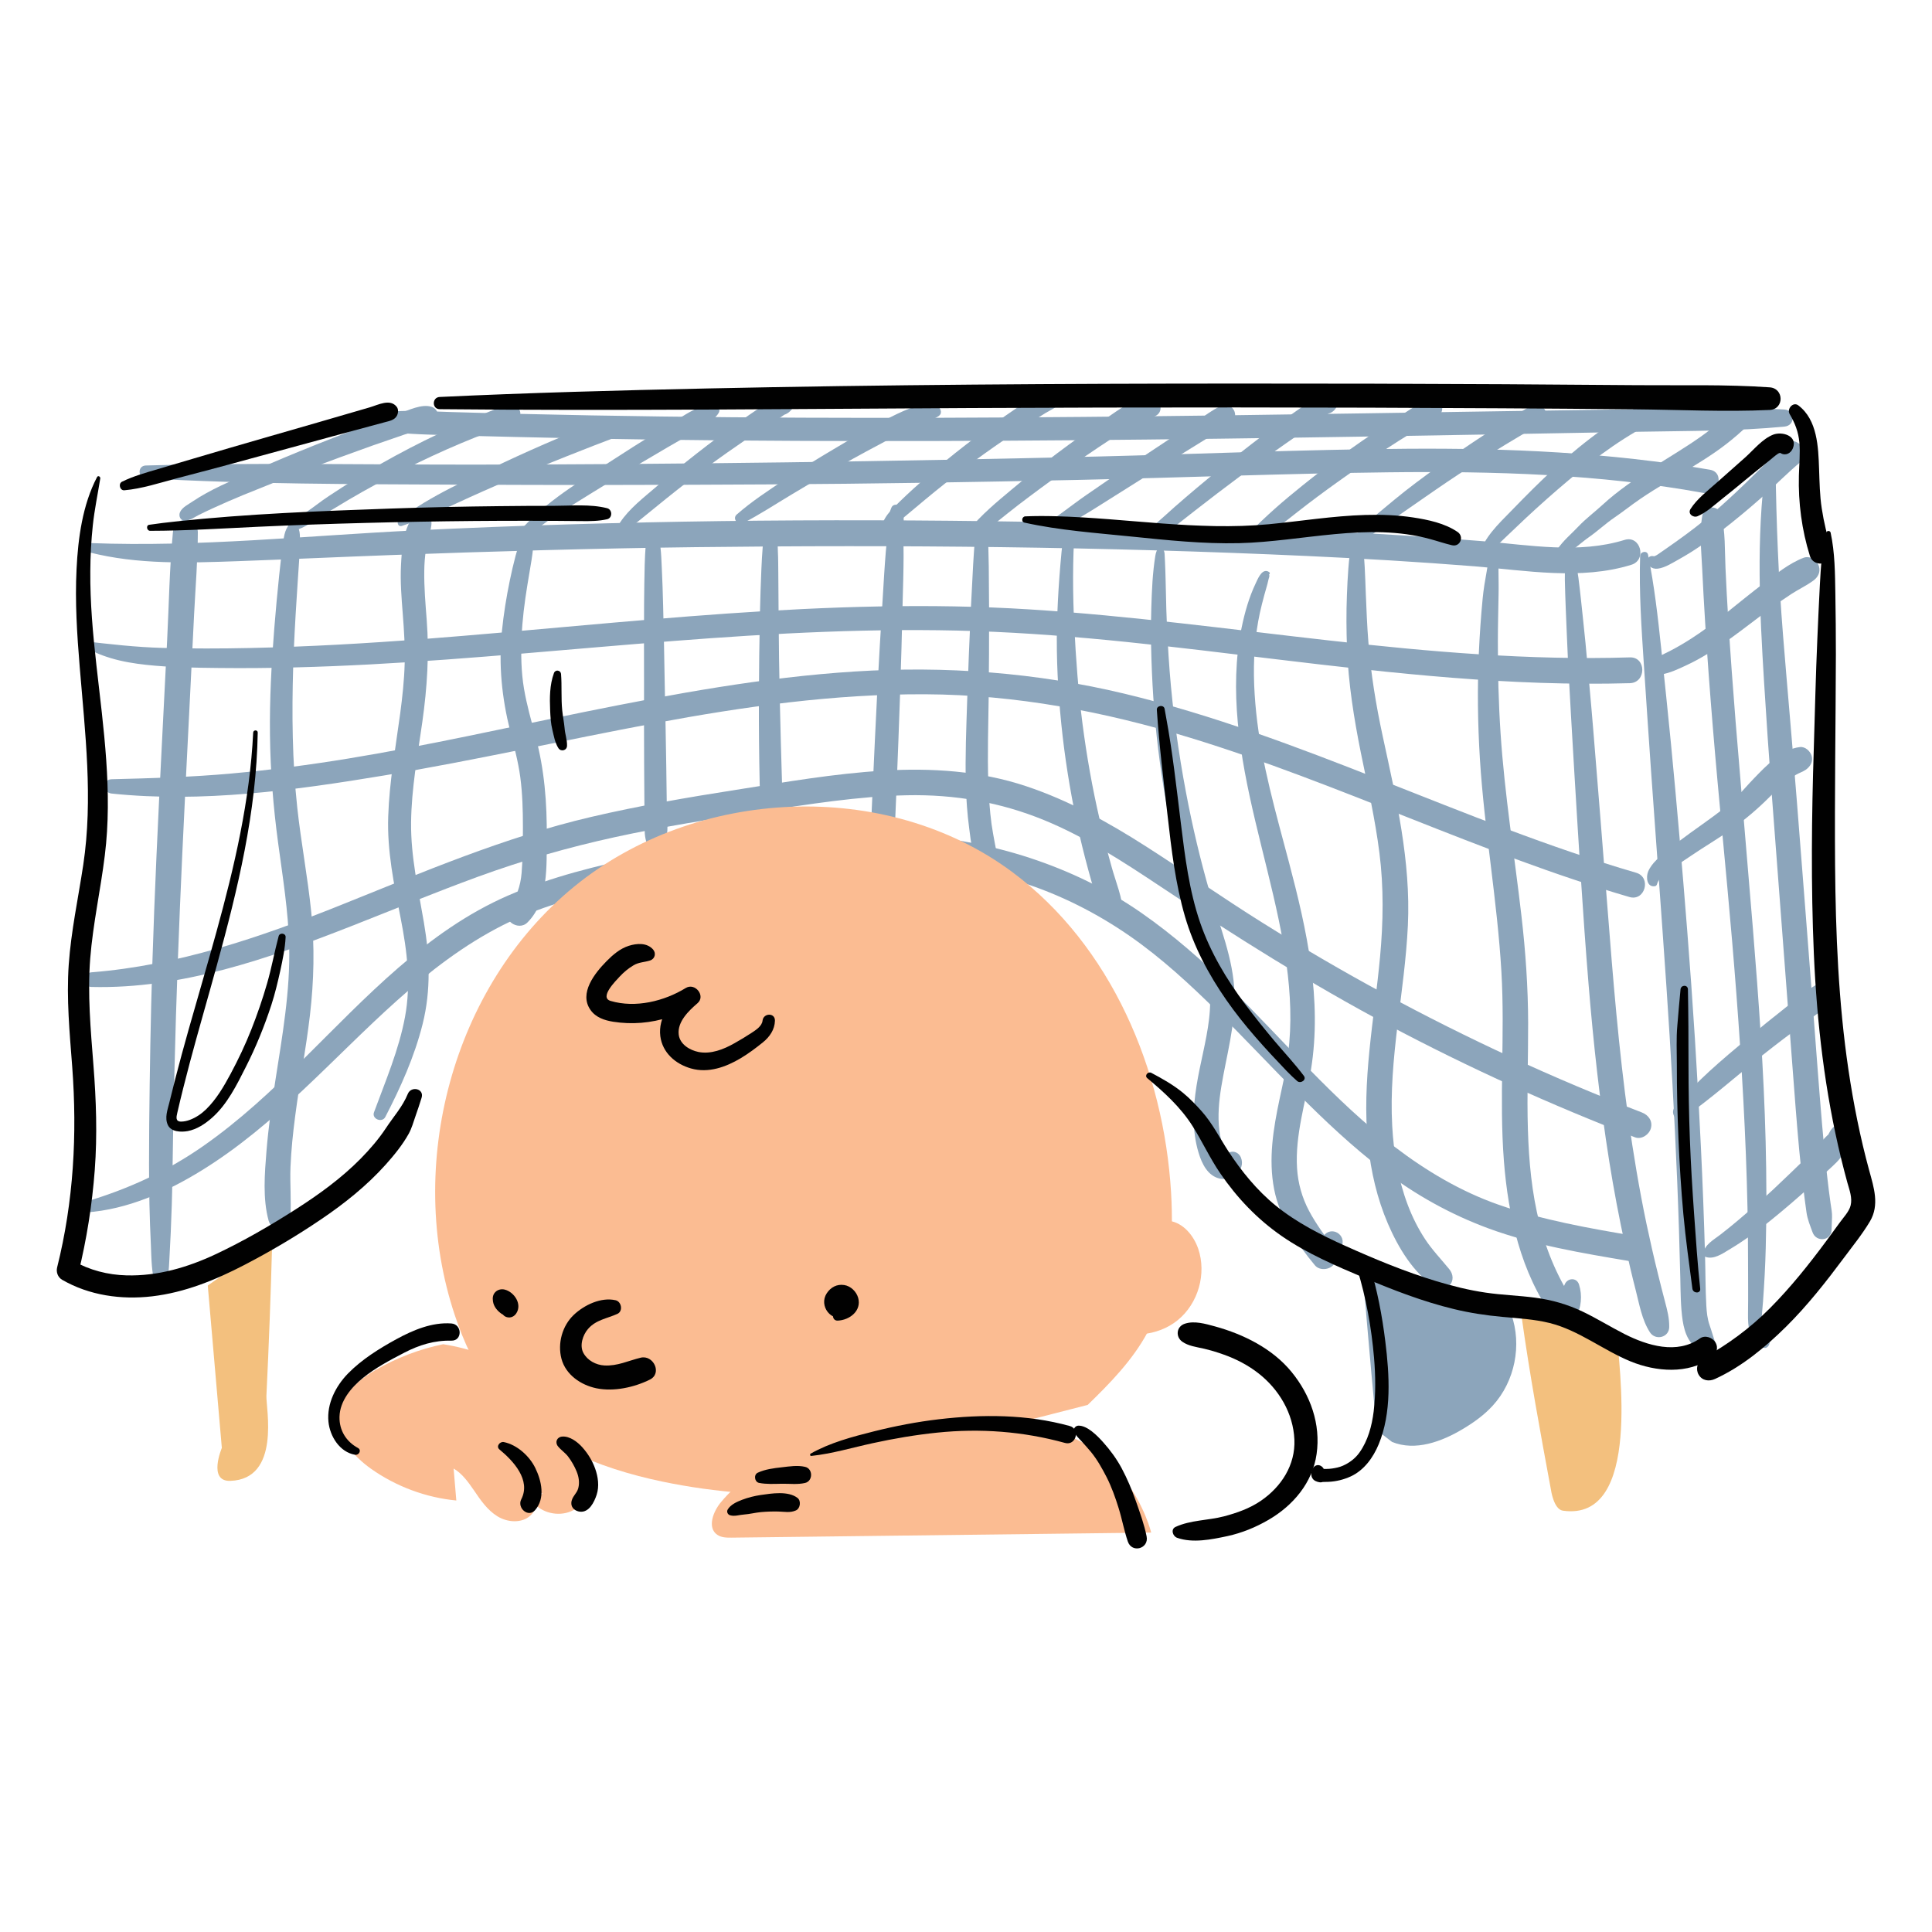 <?xml version="1.0" encoding="utf-8"?>
<!-- Generator: Adobe Illustrator 16.0.2, SVG Export Plug-In . SVG Version: 6.00 Build 0)  -->
<!DOCTYPE svg PUBLIC "-//W3C//DTD SVG 1.1//EN" "http://www.w3.org/Graphics/SVG/1.1/DTD/svg11.dtd">
<svg version="1.1" id="Layer_1" xmlns="http://www.w3.org/2000/svg" xmlns:xlink="http://www.w3.org/1999/xlink" x="0px" y="0px"
	 width="85px" height="85px" viewBox="0 0 85 85" enable-background="new 0 0 85 85" xml:space="preserve">
<g>
	<g>
		<g>
			<path fill="#8CA5BB" d="M3.792,53.342c1.826-0.129,3.566-0.91,5.105-1.863c1.598-0.988,3.041-2.217,4.41-3.5
				c2.781-2.604,5.371-5.529,8.82-7.277c1.855-0.939,3.914-1.416,5.936-1.84c1.867-0.391,3.75-0.711,5.648-0.908
				c3.744-0.388,7.59-0.29,11.204,0.855c1.725,0.547,3.34,1.363,4.824,2.396c1.369,0.955,2.604,2.094,3.791,3.266
				c2.414,2.383,4.633,4.967,7.344,7.031c1.41,1.072,2.951,1.93,4.613,2.543c1.996,0.734,4.113,1.086,6.203,1.438
				c0.307,0.053,0.609-0.076,0.699-0.396c0.074-0.275-0.092-0.646-0.396-0.697c-2.055-0.348-4.115-0.703-6.086-1.396
				c-1.648-0.58-3.154-1.477-4.539-2.531c-2.68-2.039-4.857-4.66-7.252-7.006c-1.215-1.189-2.492-2.314-3.889-3.287
				c-1.504-1.049-3.166-1.847-4.904-2.42c-3.612-1.189-7.51-1.313-11.268-0.965c-1.926,0.18-3.84,0.486-5.732,0.876
				c-2.037,0.419-4.063,0.909-5.977,1.743c-3.57,1.557-6.271,4.496-8.988,7.186c-1.387,1.377-2.822,2.719-4.43,3.84
				c-1.602,1.117-3.332,1.902-5.199,2.453C3.483,52.955,3.52,53.361,3.792,53.342L3.792,53.342z"/>
		</g>
		<g>
			<path fill="#8CA5BB" d="M4.024,43.422c3.963,0.098,7.787-1.248,11.428-2.674c1.859-0.73,3.707-1.492,5.584-2.178
				c1.967-0.719,3.973-1.292,6.018-1.739c2.119-0.462,4.264-0.8,6.406-1.125c2.137-0.323,4.279-0.672,6.443-0.718
				c2.092-0.043,4.106,0.303,6.042,1.098c1.814,0.744,3.482,1.834,5.109,2.916c3.271,2.178,6.576,4.266,10.051,6.109
				c3.506,1.861,7.127,3.5,10.828,4.926c0.289,0.111,0.623-0.119,0.699-0.396c0.088-0.32-0.107-0.586-0.396-0.697
				c-3.885-1.494-7.668-3.242-11.33-5.223c-1.834-0.99-3.635-2.043-5.4-3.148c-1.715-1.074-3.371-2.236-5.076-3.327
				c-1.662-1.065-3.402-2.028-5.281-2.655c-2.02-0.676-4.167-0.811-6.278-0.686c-2.174,0.129-4.33,0.507-6.479,0.843
				c-2.141,0.335-4.277,0.701-6.389,1.195c-3.83,0.896-7.412,2.435-11.049,3.892c-3.521,1.41-7.125,2.641-10.93,2.943
				C3.616,42.811,3.604,43.412,4.024,43.422L4.024,43.422z"/>
		</g>
		<g>
			<path fill="#8CA5BB" d="M4.909,34.913c3.98,0.417,8.064-0.144,11.992-0.796c3.992-0.664,7.941-1.559,11.918-2.301
				c3.924-0.732,7.893-1.29,11.891-1.271c3.981,0.019,7.868,0.756,11.667,1.918c6.555,2.006,12.727,5.082,19.311,7.002
				c0.688,0.201,0.98-0.869,0.295-1.068c-7.643-2.229-14.752-6.016-22.51-7.877c-3.895-0.934-7.872-1.229-11.866-0.977
				c-4.018,0.254-7.988,0.99-11.93,1.786c-3.447,0.698-6.879,1.474-10.352,2.043c-1.703,0.279-3.414,0.503-5.133,0.658
				c-1.756,0.16-3.521,0.209-5.283,0.253C4.493,34.293,4.51,34.872,4.909,34.913L4.909,34.913z"/>
		</g>
		<g>
			<path fill="#8CA5BB" d="M3.592,28.375c0.416,0.268,0.805,0.436,1.279,0.579c0.516,0.155,1.025,0.237,1.561,0.296
				c1.064,0.115,2.139,0.127,3.209,0.139c2.223,0.025,4.445-0.041,6.664-0.159c4.447-0.238,8.877-0.685,13.316-1.029
				c4.432-0.345,8.879-0.584,13.322-0.435c4.42,0.15,8.813,0.709,13.198,1.238c5.164,0.621,10.354,1.203,15.566,1.053
				c0.729-0.021,0.73-1.158,0-1.135c-8.855,0.278-17.576-1.553-26.381-2.109c-8.903-0.564-17.766,0.613-26.625,1.296
				c-2.572,0.198-5.15,0.347-7.729,0.401c-1.264,0.027-2.529,0.029-3.793-0.004c-1.184-0.029-2.371-0.168-3.543-0.303
				C3.542,28.193,3.522,28.33,3.592,28.375L3.592,28.375z"/>
		</g>
		<g>
			<path fill="#8CA5BB" d="M3.93,24.301c2.129,0.545,4.361,0.465,6.539,0.388c2.234-0.08,4.467-0.185,6.701-0.267
				c4.482-0.166,8.965-0.295,13.449-0.35c8.961-0.107,17.928-0.021,26.881,0.389c2.451,0.112,4.898,0.258,7.346,0.452
				c2.281,0.181,4.691,0.628,6.928-0.065c0.697-0.215,0.4-1.313-0.301-1.094c-2.006,0.621-4.18,0.226-6.227,0.057
				c-2.225-0.184-4.449-0.32-6.678-0.432c-4.469-0.225-8.943-0.35-13.42-0.424c-8.967-0.148-17.944-0.055-26.903,0.381
				c-4.752,0.231-9.498,0.74-14.26,0.557C3.75,23.883,3.706,24.243,3.93,24.301L3.93,24.301z"/>
		</g>
		<g>
			<path fill="#8CA5BB" d="M72.495,24.606c-0.059,0.271,0.182,0.446,0.438,0.413c0.326-0.041,0.648-0.256,0.932-0.412
				c0.664-0.368,1.283-0.807,1.887-1.268c0.611-0.471,1.205-0.967,1.783-1.479c0.57-0.505,1.107-1.059,1.695-1.546
				c0.523-0.437-0.295-1.269-0.75-0.749c-0.426,0.486-0.912,0.934-1.373,1.389c-0.461,0.457-0.934,0.903-1.42,1.334
				c-0.479,0.426-0.977,0.834-1.494,1.213c-0.271,0.199-0.547,0.399-0.824,0.59c-0.143,0.096-0.279,0.195-0.418,0.291
				c-0.049,0.031-0.092,0.063-0.146,0.082c-0.076,0.027-0.07-0.004-0.014,0.021C72.679,24.434,72.522,24.471,72.495,24.606
				L72.495,24.606z"/>
		</g>
		<g>
			<path fill="#8CA5BB" d="M72.866,29.086c-0.037-0.029-0.066-0.055-0.115-0.063c-0.113-0.02-0.24,0.009-0.297,0.122
				c-0.074,0.146-0.064,0.317,0.057,0.438c0.156,0.155,0.393,0.118,0.586,0.088c0.373-0.059,0.74-0.236,1.078-0.393
				c0.678-0.311,1.301-0.721,1.906-1.152c0.611-0.438,1.203-0.906,1.809-1.351c0.303-0.224,0.611-0.438,0.926-0.644
				c0.313-0.203,0.66-0.365,0.959-0.584c0.203-0.146,0.324-0.365,0.254-0.623c-0.072-0.268-0.396-0.492-0.678-0.385
				c-0.641,0.247-1.219,0.717-1.76,1.127c-0.557,0.424-1.098,0.867-1.643,1.303c-0.512,0.41-1.035,0.806-1.59,1.158
				c-0.291,0.185-0.588,0.359-0.895,0.517c-0.154,0.077-0.309,0.155-0.463,0.229c-0.066,0.031-0.135,0.062-0.201,0.09
				c-0.072,0.023-0.088,0.035-0.049,0.037c-0.1,0.01-0.121,0.014-0.07,0.012c0.063,0.025,0.123,0.052,0.188,0.076
				c-0.01-0.008-0.02-0.017-0.027-0.024c-0.021,0.083-0.043,0.167-0.066,0.251c0.014-0.002,0.023-0.004,0.033-0.008
				C72.899,29.291,72.944,29.148,72.866,29.086L72.866,29.086z"/>
		</g>
		<g>
			<path fill="#8CA5BB" d="M72.899,38.906c0.076-0.284,0.326-0.417,0.545-0.591c0.297-0.234,0.615-0.435,0.926-0.646
				c0.609-0.416,1.25-0.787,1.85-1.216c0.586-0.419,1.139-0.89,1.645-1.401c0.246-0.248,0.498-0.492,0.77-0.711
				c0.115-0.095,0.246-0.174,0.373-0.25c0.145-0.086,0.318-0.138,0.453-0.235c0.193-0.142,0.313-0.353,0.244-0.599
				c-0.059-0.209-0.281-0.416-0.514-0.39c-0.799,0.093-1.49,0.827-2.023,1.378c-0.264,0.271-0.506,0.563-0.775,0.83
				c-0.299,0.299-0.637,0.561-0.975,0.813c-0.688,0.51-1.404,0.982-2.063,1.531c-0.314,0.262-0.682,0.539-0.844,0.926
				c-0.102,0.244-0.061,0.705,0.305,0.643C72.856,38.982,72.89,38.943,72.899,38.906L72.899,38.906z"/>
		</g>
		<g>
			<path fill="#8CA5BB" d="M74.044,49.199c1.232-0.857,2.355-1.869,3.533-2.801c0.576-0.457,1.164-0.902,1.758-1.342
				c0.313-0.23,0.627-0.465,0.941-0.691c0.121-0.09,0.063-0.049-0.006-0.041c0.117-0.014,0.213-0.014,0.318-0.074
				c0.209-0.123,0.313-0.367,0.246-0.604c-0.072-0.248-0.273-0.361-0.516-0.391c-0.352-0.043-0.615,0.203-0.875,0.396
				c-0.301,0.227-0.598,0.453-0.895,0.686c-0.566,0.445-1.123,0.898-1.676,1.359c-1.123,0.938-2.266,1.895-3.197,3.027
				C73.476,48.969,73.743,49.408,74.044,49.199L74.044,49.199z"/>
		</g>
		<g>
			<path fill="#8CA5BB" d="M75.04,55.299c0.355,0.123,0.725-0.133,1.023-0.313c0.318-0.189,0.625-0.391,0.93-0.604
				c0.617-0.432,1.197-0.918,1.771-1.406c0.566-0.484,1.117-0.986,1.666-1.49c0.238-0.221,0.551-0.479,0.682-0.781
				c0.08-0.189,0.109-0.391,0.135-0.594c0.021-0.195-0.002-0.361-0.141-0.512c-0.092-0.102-0.275-0.129-0.389-0.051
				c-0.139,0.096-0.191,0.205-0.268,0.348c-0.098,0.182,0.113-0.115-0.115,0.117c-0.068,0.07-0.131,0.133-0.188,0.213
				c-0.166,0.234-0.387,0.432-0.592,0.629c-0.514,0.498-1.027,0.998-1.549,1.486c-0.502,0.467-1.021,0.912-1.545,1.354
				c-0.256,0.217-0.52,0.43-0.783,0.633c-0.277,0.213-0.678,0.432-0.738,0.799C74.927,55.207,74.96,55.271,75.04,55.299
				L75.04,55.299z"/>
		</g>
		<g>
			<path fill="#8CA5BB" d="M78.511,18.018c-2.047-0.129-4.117-0.049-6.166-0.018c-2.057,0.029-4.113,0.061-6.168,0.09
				c-4.121,0.063-8.238,0.131-12.359,0.185c-8.236,0.106-16.477,0.157-24.715,0.049c-2.059-0.026-4.119-0.065-6.176-0.114
				c-1.031-0.023-2.059-0.052-3.088-0.082c-1.076-0.033-2.143-0.103-3.211,0.025c-0.391,0.046-0.559,0.658-0.102,0.746
				c1.018,0.197,2.031,0.212,3.064,0.244c1.029,0.031,2.059,0.059,3.088,0.082c2.059,0.051,4.119,0.089,6.178,0.117
				c4.119,0.056,8.238,0.07,12.357,0.06c8.239-0.022,16.479-0.147,24.715-0.295c2.098-0.038,4.195-0.076,6.293-0.114
				c2.092-0.038,4.207-0.023,6.291-0.225C78.991,18.723,78.999,18.049,78.511,18.018L78.511,18.018z"/>
		</g>
		<g>
			<path fill="#8CA5BB" d="M6.415,21.043c4.555,0.262,9.133,0.256,13.693,0.28c4.564,0.024,9.129,0.015,13.695-0.011
				c4.564-0.027,9.129-0.1,13.694-0.2c4.52-0.099,9.043-0.278,13.564-0.332c4.639-0.056,9.313,0.074,13.889,0.908
				c0.668,0.122,0.951-0.906,0.279-1.022c-4.414-0.761-8.889-0.955-13.361-0.922c-4.518,0.032-9.033,0.229-13.551,0.34
				c-9.127,0.219-18.258,0.348-27.387,0.357c-4.836,0.005-9.682-0.094-14.516,0.039C6.047,20.49,6.053,21.022,6.415,21.043
				L6.415,21.043z"/>
		</g>
		<g>
			<path fill="#8CA5BB" d="M7.297,56.57c0.115-0.365,0.131-0.727,0.152-1.107c0.021-0.414,0.045-0.826,0.063-1.238
				c0.035-0.793,0.061-1.586,0.072-2.381c0.021-1.586,0.053-3.174,0.092-4.76c0.076-3.174,0.199-6.348,0.344-9.519
				c0.107-2.347,0.229-4.69,0.346-7.036c0.057-1.168,0.115-2.337,0.174-3.506c0.061-1.197,0.162-2.401,0.164-3.602
				c0.002-0.298-0.25-0.547-0.547-0.547c-0.32,0-0.52,0.25-0.549,0.547c-0.152,1.57-0.174,3.162-0.254,4.738
				c-0.08,1.579-0.16,3.158-0.24,4.736c-0.16,3.174-0.314,6.348-0.412,9.523c-0.074,2.346-0.113,4.693-0.137,7.043
				c-0.01,1.174-0.014,2.348,0.01,3.521c0.012,0.604,0.037,1.205,0.064,1.811c0.025,0.586,0.023,1.215,0.205,1.773
				C6.917,56.793,7.227,56.797,7.297,56.57L7.297,56.57z"/>
		</g>
		<g>
			<path fill="#8CA5BB" d="M12.731,23.045c-0.102,0.166-0.17,0.28-0.215,0.471c-0.043,0.184-0.061,0.369-0.086,0.554
				c-0.055,0.409-0.104,0.817-0.146,1.229c-0.082,0.782-0.154,1.565-0.217,2.351c-0.125,1.563-0.209,3.134-0.189,4.702
				c0.018,1.578,0.145,3.146,0.355,4.709c0.203,1.512,0.451,3.02,0.49,4.547c0.051,1.996-0.305,3.975-0.609,5.938
				c-0.158,1.023-0.305,2.053-0.389,3.086c-0.08,0.996-0.174,2.102,0.094,3.074c0.15,0.547,0.916,0.402,0.953-0.131
				c0.051-0.74-0.021-1.486,0.008-2.229c0.031-0.746,0.109-1.49,0.205-2.229c0.193-1.49,0.477-2.969,0.652-4.459
				c0.176-1.512,0.211-3.014,0.057-4.525c-0.156-1.539-0.447-3.058-0.615-4.594c-0.223-2.055-0.242-4.133-0.18-6.197
				c0.033-1.035,0.09-2.069,0.158-3.104c0.035-0.532,0.066-1.064,0.105-1.598c0.018-0.25,0.02-0.5,0.033-0.75
				c0.008-0.127,0.004-0.25-0.004-0.375c-0.008-0.166-0.059-0.272-0.117-0.426C13.018,22.941,12.823,22.897,12.731,23.045
				L12.731,23.045z"/>
		</g>
		<g>
			<path fill="#8CA5BB" d="M16.95,49.145c0.678-1.307,1.287-2.664,1.645-4.096c0.371-1.488,0.311-2.963,0.055-4.463
				c-0.248-1.467-0.58-2.904-0.564-4.4c0.016-1.489,0.289-2.961,0.496-4.434c0.211-1.5,0.307-2.971,0.191-4.482
				c-0.055-0.715-0.117-1.43-0.107-2.146c0.004-0.318,0.025-0.637,0.078-0.951c0.059-0.36,0.184-0.703,0.234-1.064
				c0.07-0.508-0.512-0.778-0.826-0.348c-0.418,0.574-0.475,1.418-0.51,2.109c-0.037,0.715,0.023,1.43,0.078,2.141
				c0.057,0.728,0.104,1.453,0.084,2.182c-0.02,0.734-0.1,1.47-0.197,2.199c-0.203,1.505-0.477,3.005-0.527,4.525
				c-0.053,1.526,0.256,3,0.549,4.488c0.283,1.443,0.461,2.879,0.189,4.34c-0.27,1.447-0.857,2.813-1.363,4.189
				C16.344,49.227,16.807,49.416,16.95,49.145L16.95,49.145z"/>
		</g>
		<g>
			<path fill="#8CA5BB" d="M23.042,23.398c-0.125,0.355-0.266,0.689-0.359,1.056c-0.094,0.36-0.18,0.722-0.254,1.087
				c-0.152,0.734-0.271,1.475-0.346,2.221c-0.152,1.49-0.004,2.927,0.357,4.377c0.17,0.681,0.359,1.361,0.451,2.06
				c0.096,0.726,0.115,1.461,0.115,2.192c-0.002,0.668-0.002,1.344-0.057,2.011c-0.049,0.583-0.223,1.079-0.568,1.552
				c-0.359,0.49,0.412,1.041,0.822,0.633c0.943-0.939,0.84-2.512,0.852-3.736c0.014-1.516-0.1-2.995-0.498-4.463
				c-0.188-0.693-0.383-1.383-0.504-2.092c-0.125-0.742-0.137-1.506-0.105-2.257c0.031-0.766,0.129-1.526,0.252-2.284
				c0.059-0.369,0.121-0.736,0.184-1.105c0.068-0.396,0.086-0.787,0.127-1.186C23.542,23.178,23.125,23.159,23.042,23.398
				L23.042,23.398z"/>
		</g>
		<g>
			<path fill="#8CA5BB" d="M28.583,23.277c-0.17,0.189-0.152,0.468-0.174,0.711c-0.025,0.287-0.035,0.57-0.045,0.857
				c-0.016,0.572-0.021,1.145-0.027,1.718c-0.008,1.176-0.002,2.352-0.002,3.528c0,1.176-0.004,2.353,0.004,3.527
				c0.004,0.572,0.008,1.145,0.012,1.717c0.002,0.287,0.004,0.572,0.006,0.858c0.002,0.342-0.008,0.642,0.119,0.964
				c0.146,0.372,0.625,0.383,0.768,0c0.197-0.531,0.1-1.165,0.092-1.727c-0.008-0.572-0.016-1.146-0.023-1.717
				c-0.016-1.177-0.043-2.354-0.066-3.529s-0.039-2.352-0.072-3.528c-0.016-0.573-0.031-1.146-0.061-1.717
				c-0.014-0.286-0.023-0.573-0.057-0.858c-0.029-0.263-0.006-0.605-0.195-0.807C28.79,23.202,28.651,23.199,28.583,23.277
				L28.583,23.277z"/>
		</g>
		<g>
			<path fill="#8CA5BB" d="M33.709,23.301c-0.113,0.248-0.131,0.512-0.154,0.78c-0.027,0.318-0.043,0.636-0.057,0.954
				c-0.027,0.637-0.049,1.271-0.063,1.908c-0.027,1.271-0.043,2.543-0.047,3.814c-0.004,1.24,0.008,2.479,0.035,3.721
				c0.014,0.636,0.031,1.271,0.051,1.906c0.01,0.318,0.02,0.636,0.031,0.953c0.012,0.334-0.002,0.678,0.168,0.978
				c0.145,0.257,0.598,0.295,0.732,0c0.133-0.292,0.125-0.567,0.109-0.882c-0.014-0.317-0.025-0.635-0.039-0.953
				c-0.025-0.635-0.047-1.271-0.066-1.907c-0.039-1.239-0.07-2.479-0.1-3.719c-0.027-1.24-0.045-2.479-0.053-3.72
				c-0.004-0.637-0.006-1.272-0.014-1.908c-0.004-0.318-0.002-0.637-0.018-0.954c-0.014-0.304,0.004-0.634-0.109-0.918
				C34.055,23.197,33.799,23.104,33.709,23.301L33.709,23.301z"/>
		</g>
		<g>
			<path fill="#8CA5BB" d="M39.217,22.336c-0.125,0.287-0.125,0.584-0.148,0.895c-0.027,0.35-0.068,0.697-0.098,1.048
				c-0.057,0.698-0.096,1.397-0.139,2.097c-0.086,1.365-0.168,2.732-0.238,4.098c-0.068,1.367-0.135,2.732-0.195,4.1
				c-0.029,0.699-0.061,1.398-0.092,2.098c-0.016,0.35-0.031,0.698-0.045,1.047c-0.018,0.375-0.049,0.727,0.135,1.065
				c0.154,0.284,0.547,0.247,0.709,0c0.193-0.293,0.191-0.631,0.205-0.97c0.016-0.35,0.029-0.699,0.045-1.049
				c0.029-0.698,0.059-1.397,0.088-2.096c0.057-1.367,0.107-2.732,0.154-4.1c0.049-1.367,0.082-2.732,0.115-4.1
				c0.018-0.666,0.039-1.334,0.041-2.002c0.002-0.35-0.01-0.699-0.008-1.047c0.002-0.334,0.053-0.703-0.057-1.022
				C39.627,22.209,39.313,22.112,39.217,22.336L39.217,22.336z"/>
		</g>
		<g>
			<path fill="#8CA5BB" d="M42.975,22.975c-0.074,0.296-0.08,0.617-0.098,0.921c-0.02,0.317-0.047,0.635-0.063,0.952
				c-0.035,0.668-0.072,1.334-0.104,2.002c-0.059,1.303-0.113,2.604-0.156,3.908c-0.041,1.258-0.094,2.52-0.061,3.778
				c0.018,0.634,0.063,1.267,0.146,1.894c0.082,0.632,0.146,1.358,0.549,1.873c0.244,0.313,0.646,0.014,0.684-0.282
				c0.039-0.308-0.051-0.624-0.104-0.925c-0.051-0.28-0.105-0.562-0.145-0.844c-0.08-0.6-0.119-1.203-0.141-1.807
				c-0.043-1.26,0-2.523,0.016-3.784c0.016-1.271,0.018-2.542,0.018-3.813c-0.002-0.635-0.008-1.271-0.014-1.906
				c-0.002-0.318-0.018-0.635-0.021-0.953c-0.002-0.334,0.008-0.688-0.061-1.016C43.378,22.746,43.03,22.758,42.975,22.975
				L42.975,22.975z"/>
		</g>
		<g>
			<path fill="#8CA5BB" d="M46.813,23.225c-0.16,1.438-0.277,2.869-0.311,4.314c-0.031,1.438,0.045,2.881,0.191,4.311
				c0.146,1.445,0.377,2.882,0.674,4.305c0.146,0.705,0.32,1.404,0.508,2.1c0.094,0.348,0.193,0.693,0.295,1.039
				c0.115,0.383,0.229,0.775,0.465,1.104c0.225,0.316,0.775,0.23,0.771-0.209c-0.012-0.686-0.313-1.375-0.494-2.031
				c-0.195-0.693-0.367-1.393-0.529-2.094c-0.324-1.391-0.572-2.797-0.756-4.213c-0.186-1.43-0.293-2.868-0.363-4.309
				c-0.07-1.433-0.076-2.883,0.02-4.314C47.302,22.918,46.847,22.932,46.813,23.225L46.813,23.225z"/>
		</g>
		<g>
			<path fill="#8CA5BB" d="M50.979,24.043c-0.078,0.157-0.131,0.266-0.154,0.439c-0.025,0.169-0.051,0.339-0.068,0.509
				c-0.043,0.392-0.068,0.785-0.084,1.179c-0.031,0.754-0.045,1.51-0.029,2.264c0.031,1.506,0.127,3.016,0.309,4.512
				c0.184,1.51,0.447,3.011,0.781,4.495c0.33,1.478,0.781,2.915,1.188,4.372c0.281,1.008,0.396,1.986,0.271,3.029
				c-0.117,0.986-0.396,1.949-0.551,2.93c-0.156,0.982-0.201,1.986,0.092,2.949c0.146,0.48,0.402,1.023,0.945,1.135
				c0.504,0.104,1.143-0.379,0.916-0.93c-0.131-0.32-0.576-0.363-0.693,0c0.012-0.035,0.051-0.086,0.094-0.09
				c0.008,0.002,0.016,0.002,0.023,0.004c-0.082-0.025-0.074-0.016,0.02,0.029c-0.076-0.063-0.123-0.139-0.154-0.217
				c-0.117-0.293-0.201-0.609-0.24-0.924c-0.076-0.635-0.016-1.281,0.086-1.91c0.225-1.365,0.623-2.717,0.582-4.111
				c-0.045-1.525-0.662-2.979-1.082-4.424c-0.422-1.451-0.768-2.922-1.049-4.404c-0.336-1.771-0.582-3.563-0.723-5.359
				c-0.07-0.903-0.115-1.811-0.146-2.717c-0.014-0.453-0.018-0.905-0.033-1.358c-0.008-0.241-0.012-0.483-0.025-0.724
				c-0.006-0.121-0.014-0.242-0.018-0.362c-0.004-0.101-0.066-0.201-0.102-0.294C51.112,24.002,51.015,23.973,50.979,24.043
				L50.979,24.043z"/>
		</g>
		<g>
			<path fill="#8CA5BB" d="M55.813,25.254c0.008,0.002,0.016,0.004,0.021,0.006c0.01,0.004,0.023-0.002,0.027-0.012
				c0.033-0.064-0.07-0.113-0.119-0.123c-0.254-0.054-0.414,0.369-0.496,0.538c-0.295,0.619-0.48,1.277-0.619,1.947
				c-0.281,1.36-0.297,2.784-0.17,4.164c0.271,2.959,1.193,5.786,1.799,8.683c0.27,1.295,0.475,2.6,0.51,3.926
				c0.02,0.664-0.014,1.332-0.094,1.992c-0.078,0.664-0.236,1.318-0.375,1.975c-0.277,1.311-0.498,2.639-0.24,3.971
				c0.24,1.238,0.998,2.396,1.797,3.35c0.223,0.266,0.725,0.191,0.875-0.113c0.111-0.225,0.186-0.467,0.291-0.695
				c0.252-0.543-0.461-0.967-0.803-0.469c-0.145,0.207-0.314,0.393-0.451,0.602c0.32,0,0.643,0,0.963,0
				c-0.389-0.566-0.807-1.104-1.131-1.713c-0.313-0.588-0.492-1.227-0.533-1.889c-0.09-1.465,0.381-2.902,0.613-4.334
				c0.498-3.08-0.182-6.146-0.967-9.117c-0.574-2.172-1.209-4.344-1.443-6.588c-0.111-1.079-0.146-2.164-0.025-3.245
				c0.059-0.517,0.148-1.026,0.277-1.53c0.068-0.268,0.139-0.533,0.217-0.797c0.041-0.132,0.061-0.27,0.104-0.4
				c0.008-0.033,0.008-0.066,0-0.101c-0.014-0.047-0.043-0.031-0.031-0.045C55.804,25.241,55.806,25.252,55.813,25.254
				L55.813,25.254z"/>
		</g>
		<g>
			<path fill="#8CA5BB" d="M59.47,23.842c-0.143,0.76-0.18,1.558-0.211,2.33c-0.031,0.785-0.025,1.571,0.004,2.356
				c0.061,1.542,0.305,3.078,0.609,4.59c0.297,1.461,0.629,2.919,0.816,4.399c0.195,1.527,0.17,3.055,0.029,4.584
				c-0.254,2.742-0.816,5.48-0.527,8.244c0.125,1.203,0.396,2.383,0.875,3.498c0.449,1.041,1.115,2.164,2.084,2.795
				c0.189,0.123,0.459,0.076,0.615-0.08c0.209-0.209,0.174-0.502,0-0.717c-0.363-0.445-0.752-0.846-1.064-1.32
				c-0.314-0.477-0.566-0.986-0.764-1.51c-0.422-1.117-0.619-2.289-0.684-3.469c-0.164-2.959,0.551-5.881,0.689-8.828
				c0.133-2.832-0.516-5.584-1.109-8.332c-0.295-1.369-0.52-2.74-0.629-4.138c-0.059-0.722-0.084-1.444-0.115-2.168
				c-0.029-0.741-0.043-1.5-0.154-2.235C59.899,23.607,59.513,23.615,59.47,23.842L59.47,23.842z"/>
		</g>
		<g>
			<path fill="#8CA5BB" d="M65.628,24.036c-0.107,0.363-0.152,0.726-0.219,1.097c-0.072,0.397-0.139,0.795-0.178,1.198
				c-0.076,0.784-0.129,1.568-0.166,2.354c-0.072,1.566-0.053,3.146,0.045,4.712c0.197,3.126,0.762,6.218,0.945,9.345
				c0.164,2.777-0.105,5.564,0.111,8.342c0.188,2.396,0.746,4.936,2.195,6.904c0.234,0.316,0.754,0.404,0.969,0
				c0.238-0.449,0.295-0.988,0.141-1.473c-0.104-0.328-0.516-0.295-0.633,0c-0.127,0.324-0.299,0.609-0.477,0.906
				c0.322,0,0.646,0,0.969,0c-0.752-1.107-1.27-2.303-1.598-3.6c-0.34-1.342-0.467-2.721-0.51-4.1
				c-0.049-1.574,0.014-3.146,0.01-4.721c-0.004-1.57-0.113-3.133-0.293-4.693c-0.309-2.684-0.742-5.344-0.92-8.043
				c-0.09-1.348-0.121-2.7-0.119-4.053c0-0.69,0.02-1.381,0.031-2.072c0.008-0.344-0.002-0.688-0.004-1.033
				c-0.004-0.348,0.02-0.686-0.008-1.032C65.911,23.911,65.679,23.868,65.628,24.036L65.628,24.036z"/>
		</g>
		<g>
			<path fill="#8CA5BB" d="M69.026,24.536c-0.064,0.132-0.146,0.265-0.158,0.414c-0.02,0.192-0.025,0.377-0.021,0.571
				c0.01,0.412,0.021,0.824,0.039,1.238c0.037,0.793,0.061,1.586,0.102,2.379c0.086,1.588,0.174,3.175,0.271,4.762
				c0.191,3.143,0.375,6.285,0.633,9.422c0.213,2.6,0.5,5.193,0.908,7.77c0.201,1.26,0.438,2.512,0.711,3.756
				c0.139,0.635,0.287,1.268,0.449,1.896s0.273,1.318,0.629,1.871c0.244,0.377,0.844,0.232,0.85-0.23
				c0.006-0.4-0.088-0.748-0.189-1.131c-0.104-0.391-0.201-0.779-0.297-1.168c-0.188-0.75-0.357-1.504-0.518-2.26
				c-0.318-1.523-0.574-3.063-0.791-4.604c-0.43-3.072-0.678-6.17-0.92-9.262c-0.201-2.592-0.408-5.183-0.621-7.773
				c-0.105-1.303-0.23-2.604-0.348-3.903c-0.059-0.636-0.137-1.269-0.199-1.903c-0.031-0.318-0.074-0.636-0.111-0.953
				c-0.041-0.344-0.107-0.603-0.305-0.89C69.112,24.5,69.05,24.489,69.026,24.536L69.026,24.536z"/>
		</g>
		<g>
			<path fill="#8CA5BB" d="M72.159,24.459c-0.051,1.582,0.059,3.168,0.162,4.744c0.104,1.58,0.209,3.16,0.32,4.74
				c0.223,3.162,0.461,6.322,0.676,9.484c0.193,2.846,0.355,5.695,0.473,8.545c0.059,1.426,0.104,2.852,0.137,4.277
				c0.014,0.621,0.012,1.24,0.104,1.855c0.043,0.275,0.117,0.568,0.26,0.811c0.176,0.307,0.402,0.469,0.73,0.586
				c0.25,0.088,0.525-0.191,0.439-0.441c-0.088-0.252-0.156-0.508-0.246-0.762c-0.098-0.281-0.125-0.561-0.143-0.854
				c-0.041-0.744-0.035-1.494-0.057-2.242c-0.045-1.584-0.105-3.168-0.182-4.75c-0.15-3.168-0.35-6.332-0.6-9.492
				c-0.217-2.753-0.451-5.503-0.717-8.25c-0.135-1.392-0.283-2.781-0.428-4.172c-0.145-1.38-0.303-2.768-0.578-4.128
				C72.472,24.204,72.165,24.262,72.159,24.459L72.159,24.459z"/>
		</g>
		<g>
			<path fill="#8CA5BB" d="M77.747,58.852c-0.201-0.117-0.232-0.354-0.24-0.568c-0.014-0.34,0.035-0.688,0.059-1.025
				c0.055-0.781,0.1-1.563,0.119-2.346c0.043-1.563,0.035-3.127-0.004-4.689c-0.08-3.131-0.307-6.254-0.561-9.375
				c-0.248-3.031-0.514-6.062-0.76-9.094c-0.121-1.5-0.23-3-0.324-4.502c-0.047-0.752-0.088-1.502-0.121-2.254
				c-0.037-0.785,0.002-1.603-0.189-2.367c-0.098-0.395-0.744-0.424-0.822,0c-0.146,0.776-0.053,1.582-0.016,2.367
				c0.037,0.783,0.08,1.565,0.129,2.348c0.096,1.564,0.215,3.127,0.344,4.69c0.258,3.127,0.58,6.249,0.846,9.376
				c0.264,3.119,0.482,6.244,0.604,9.373c0.061,1.563,0.096,3.127,0.096,4.689c0,0.783,0.01,1.564-0.002,2.348
				c-0.006,0.508,0.039,1.088,0.5,1.393c0.049,0.031,0.107,0.051,0.162,0.072C77.817,59.387,77.972,58.982,77.747,58.852
				L77.747,58.852z"/>
		</g>
		<g>
			<path fill="#8CA5BB" d="M77.681,20.543c-0.42,3.141-0.262,6.334-0.068,9.488c0.193,3.168,0.445,6.333,0.686,9.498
				c0.188,2.471,0.375,4.939,0.563,7.41c0.094,1.217,0.182,2.434,0.295,3.646c0.057,0.59,0.119,1.178,0.191,1.766
				c0.039,0.326,0.084,0.654,0.129,0.98c0.043,0.313,0.162,0.594,0.27,0.889c0.16,0.443,0.82,0.385,0.834-0.113
				c0.004-0.184,0.012-0.367,0.021-0.553c0.01-0.203-0.037-0.408-0.064-0.611c-0.055-0.381-0.102-0.766-0.145-1.148
				c-0.09-0.773-0.162-1.549-0.229-2.326c-0.135-1.568-0.248-3.141-0.369-4.713c-0.244-3.166-0.49-6.334-0.74-9.5
				c-0.191-2.438-0.412-4.873-0.609-7.31c-0.197-2.46-0.297-4.935-0.328-7.401C78.11,20.254,77.718,20.275,77.681,20.543
				L77.681,20.543z"/>
		</g>
		<g>
			<path fill="#8CA5BB" d="M8.137,22.906C8.362,22.9,8.543,22.76,8.739,22.66c0.205-0.105,0.414-0.201,0.623-0.298
				c0.441-0.203,0.887-0.397,1.334-0.581c0.939-0.385,1.885-0.759,2.832-1.124c0.951-0.366,1.908-0.714,2.867-1.056
				c0.465-0.164,0.934-0.325,1.4-0.483c0.467-0.157,1.113-0.271,1.416-0.69c0.141-0.197-0.012-0.463-0.215-0.528
				c-0.447-0.146-1.033,0.155-1.453,0.303c-0.496,0.173-0.99,0.351-1.482,0.532c-0.959,0.352-1.908,0.725-2.852,1.109
				c-0.947,0.387-1.887,0.791-2.818,1.213c-0.443,0.201-0.891,0.402-1.316,0.641c-0.201,0.111-0.4,0.229-0.59,0.357
				c-0.191,0.135-0.461,0.254-0.563,0.474C7.844,22.693,7.932,22.912,8.137,22.906L8.137,22.906z"/>
		</g>
		<g>
			<path fill="#8CA5BB" d="M13.004,23.319c0.414-0.091,0.803-0.42,1.166-0.631c0.396-0.231,0.787-0.474,1.182-0.708
				c0.793-0.467,1.605-0.904,2.424-1.318c0.818-0.412,1.648-0.799,2.49-1.154c0.424-0.179,0.852-0.349,1.279-0.513
				c0.424-0.161,0.893-0.31,1.248-0.597c0.227-0.184,0.033-0.557-0.229-0.553c-0.451,0.004-0.908,0.213-1.32,0.381
				c-0.432,0.178-0.859,0.363-1.285,0.554c-0.863,0.388-1.713,0.81-2.545,1.261c-0.811,0.439-1.598,0.911-2.373,1.409
				c-0.387,0.249-0.775,0.498-1.141,0.778c-0.344,0.266-0.813,0.521-1.045,0.896C12.792,23.229,12.895,23.344,13.004,23.319
				L13.004,23.319z"/>
		</g>
		<g>
			<path fill="#8CA5BB" d="M17.682,23.137c0.826-0.271,1.615-0.629,2.404-0.994c0.799-0.37,1.602-0.727,2.412-1.07
				c0.801-0.342,1.607-0.671,2.418-0.992c0.395-0.156,0.787-0.313,1.182-0.465c0.197-0.076,0.396-0.152,0.594-0.227
				c0.248-0.094,0.518-0.17,0.572-0.469c0.033-0.18-0.027-0.305-0.168-0.414c-0.207-0.158-0.428-0.074-0.645,0.01
				c-0.199,0.076-0.396,0.154-0.594,0.232c-0.43,0.17-0.855,0.344-1.281,0.524c-0.809,0.342-1.607,0.698-2.4,1.071
				c-1.57,0.738-3.223,1.461-4.613,2.51C17.434,22.952,17.502,23.195,17.682,23.137L17.682,23.137z"/>
		</g>
		<g>
			<path fill="#8CA5BB" d="M22.926,23.914c0.563-0.598,1.24-1.057,1.932-1.492c0.734-0.463,1.475-0.916,2.213-1.369
				c0.758-0.465,1.521-0.92,2.289-1.367c0.396-0.231,0.795-0.459,1.195-0.688c0.195-0.109,0.377-0.216,0.553-0.354
				c0.18-0.141,0.391-0.273,0.508-0.473c0.107-0.183-0.029-0.42-0.24-0.42c-0.209,0-0.395,0.096-0.586,0.17
				c-0.209,0.08-0.396,0.174-0.588,0.289c-0.395,0.237-0.787,0.478-1.178,0.719c-0.783,0.483-1.559,0.978-2.33,1.479
				c-1.434,0.934-2.977,1.865-4.049,3.225C22.491,23.829,22.747,24.105,22.926,23.914L22.926,23.914z"/>
		</g>
		<g>
			<path fill="#8CA5BB" d="M27.567,23.282c0.305-0.159,0.572-0.396,0.838-0.61c0.299-0.24,0.596-0.483,0.893-0.725
				c0.594-0.48,1.199-0.945,1.813-1.398c0.592-0.437,1.193-0.859,1.801-1.273c0.633-0.432,1.324-0.805,1.93-1.273
				c-0.236-0.098-0.473-0.195-0.709-0.293c0,0.053-0.008,0.066-0.039,0.117c-0.139,0.24,0.088,0.49,0.338,0.439
				c0.211-0.041,0.354-0.176,0.475-0.348c0.262-0.367-0.229-0.738-0.568-0.568c-0.313,0.156-0.602,0.379-0.891,0.574
				c-0.318,0.213-0.633,0.431-0.945,0.65c-0.629,0.441-1.244,0.904-1.85,1.378c-0.602,0.47-1.191,0.956-1.77,1.455
				c-0.551,0.476-1.203,0.97-1.605,1.585C27.155,23.18,27.389,23.375,27.567,23.282L27.567,23.282z"/>
		</g>
		<g>
			<path fill="#8CA5BB" d="M32.704,23.01c0.721-0.373,1.398-0.82,2.098-1.238c0.723-0.434,1.445-0.868,2.18-1.283
				c0.73-0.414,1.471-0.814,2.213-1.205c0.35-0.182,0.701-0.357,1.068-0.499c0.193-0.075,0.375-0.153,0.561-0.248
				c0.172-0.086,0.344-0.133,0.494-0.25c0.166-0.13,0.047-0.377-0.113-0.435c-0.336-0.115-0.846-0.012-1.168,0.113
				c-0.381,0.146-0.748,0.328-1.109,0.519c-0.766,0.405-1.518,0.84-2.262,1.284c-0.725,0.432-1.447,0.871-2.148,1.338
				c-0.723,0.48-1.451,0.957-2.104,1.529C32.2,22.821,32.471,23.131,32.704,23.01L32.704,23.01z"/>
		</g>
		<g>
			<path fill="#8CA5BB" d="M39.219,23.383c0.092-0.293,0.398-0.49,0.621-0.681c0.289-0.245,0.58-0.485,0.871-0.728
				c0.555-0.463,1.123-0.91,1.699-1.348c1.153-0.877,2.356-1.688,3.588-2.455c0.268-0.166,0.744-0.351,0.834-0.682
				c0.047-0.166-0.014-0.331-0.15-0.43c-0.195-0.141-0.414-0.061-0.605,0.033c-0.311,0.149-0.6,0.371-0.887,0.556
				c-0.316,0.204-0.631,0.417-0.939,0.632c-1.195,0.83-2.354,1.719-3.452,2.676c-0.416,0.362-0.824,0.732-1.219,1.116
				c-0.371,0.36-0.76,0.705-0.813,1.248C38.741,23.59,39.145,23.62,39.219,23.383L39.219,23.383z"/>
		</g>
		<g>
			<path fill="#8CA5BB" d="M42.903,23.643c0.668-0.41,1.27-0.946,1.893-1.422c0.654-0.5,1.316-0.987,1.984-1.469
				c0.67-0.481,1.352-0.945,2.041-1.398c0.342-0.225,0.688-0.446,1.035-0.663c0.148-0.093,0.303-0.185,0.469-0.244
				c0.184-0.067,0.369-0.062,0.543-0.164c0.27-0.157,0.244-0.524,0-0.687c-0.361-0.241-0.844-0.025-1.186,0.154
				c-0.377,0.198-0.729,0.463-1.082,0.7c-0.709,0.479-1.404,0.979-2.088,1.492c-0.688,0.515-1.354,1.054-2.014,1.604
				c-0.643,0.539-1.33,1.104-1.854,1.76C42.502,23.486,42.682,23.778,42.903,23.643L42.903,23.643z"/>
		</g>
		<g>
			<path fill="#8CA5BB" d="M46.03,23.581c0.338-0.128,0.654-0.319,0.963-0.506c0.348-0.211,0.705-0.412,1.053-0.628
				c0.693-0.434,1.385-0.87,2.076-1.307c0.666-0.418,1.334-0.834,2.002-1.248c0.35-0.217,0.695-0.43,1.045-0.646
				c0.35-0.215,0.73-0.413,1.045-0.678c0.146-0.126,0.162-0.372,0.068-0.531c-0.131-0.223-0.383-0.255-0.602-0.157
				c-0.336,0.15-0.65,0.398-0.959,0.601c-0.344,0.224-0.686,0.448-1.027,0.674c-0.656,0.435-1.313,0.87-1.969,1.308
				c-0.652,0.438-1.307,0.879-1.953,1.33c-0.338,0.234-0.664,0.484-0.996,0.727c-0.316,0.23-0.656,0.464-0.926,0.751
				C45.731,23.396,45.847,23.65,46.03,23.581L46.03,23.581z"/>
		</g>
		<g>
			<path fill="#8CA5BB" d="M50.661,23.832c0.35-0.08,0.656-0.382,0.932-0.599c0.332-0.263,0.666-0.522,1-0.783
				c0.639-0.501,1.285-0.989,1.936-1.476c1.328-0.992,2.707-1.91,4.055-2.875c-0.148,0-0.297,0-0.443,0
				c0.119,0.074,0.244,0.129,0.381,0.072c0.275-0.115,0.463-0.483,0.191-0.727c-0.014-0.012-0.027-0.023-0.041-0.036
				c-0.145-0.129-0.359-0.178-0.531-0.067c-1.4,0.888-2.729,1.916-4.031,2.939c-0.662,0.521-1.311,1.059-1.949,1.605
				c-0.32,0.273-0.637,0.554-0.947,0.836c-0.281,0.252-0.635,0.522-0.775,0.884C50.38,23.745,50.538,23.861,50.661,23.832
				L50.661,23.832z"/>
		</g>
		<g>
			<path fill="#8CA5BB" d="M55.349,23.773c0.303-0.059,0.604-0.368,0.844-0.555c0.301-0.232,0.604-0.465,0.9-0.701
				c0.57-0.447,1.152-0.879,1.742-1.301c1.188-0.85,2.402-1.649,3.65-2.408c0.148-0.092,0.301-0.182,0.449-0.271
				c0.156-0.093,0.361-0.181,0.457-0.344c0.094-0.158,0.084-0.393-0.049-0.525c-0.189-0.189-0.418-0.147-0.637-0.045
				c-0.313,0.146-0.607,0.361-0.9,0.541c-0.324,0.199-0.643,0.406-0.959,0.614c-1.227,0.806-2.408,1.67-3.551,2.589
				c-0.41,0.329-0.813,0.665-1.205,1.012c-0.197,0.174-0.389,0.353-0.578,0.532c-0.17,0.16-0.379,0.351-0.451,0.576
				C55.003,23.668,55.185,23.805,55.349,23.773L55.349,23.773z"/>
		</g>
		<g>
			<path fill="#8CA5BB" d="M59.747,23.793c0.342-0.076,0.674-0.308,0.951-0.512c0.332-0.245,0.666-0.486,1.006-0.721
				c0.656-0.451,1.307-0.913,1.967-1.358c1.348-0.907,2.732-1.765,4.143-2.573c-0.182-0.023-0.361-0.047-0.543-0.07
				c0.033,0.041,0.088,0.104,0.105,0.154c0.061,0.17,0.311,0.291,0.447,0.119c0.146-0.183,0.24-0.349,0.213-0.592
				c-0.037-0.325-0.355-0.577-0.676-0.389c-1.402,0.83-2.764,1.72-4.088,2.671c-0.648,0.467-1.293,0.942-1.91,1.452
				c-0.316,0.263-0.637,0.525-0.949,0.791c-0.287,0.242-0.621,0.531-0.779,0.881C59.597,23.727,59.655,23.814,59.747,23.793
				L59.747,23.793z"/>
		</g>
		<g>
			<path fill="#8CA5BB" d="M65.513,24.563c0.107-0.147,0.168-0.32,0.281-0.464c0.129-0.161,0.281-0.307,0.432-0.447
				c0.299-0.281,0.592-0.566,0.893-0.848c0.611-0.57,1.238-1.127,1.879-1.666c0.629-0.532,1.279-1.039,1.959-1.506
				c0.342-0.235,0.691-0.457,1.051-0.668c0.189-0.111,0.385-0.22,0.578-0.324c0.203-0.11,0.422-0.195,0.586-0.362
				c-0.197,0-0.396,0-0.594,0c-0.002,0-0.004,0-0.004,0c-0.016-0.06-0.031-0.118-0.047-0.177c0.006,0.005,0.012,0.01,0.018,0.015
				c-0.109,0.254,0.115,0.517,0.383,0.382c0.133-0.066,0.232-0.177,0.311-0.305c0.15-0.248-0.039-0.676-0.363-0.633
				c-0.447,0.058-0.867,0.355-1.248,0.586c-0.381,0.229-0.748,0.475-1.109,0.732c-0.729,0.52-1.422,1.092-2.086,1.691
				c-0.664,0.598-1.289,1.232-1.91,1.872c-0.301,0.31-0.615,0.612-0.885,0.95c-0.225,0.285-0.51,0.691-0.5,1.068
				C65.14,24.676,65.397,24.723,65.513,24.563L65.513,24.563z"/>
		</g>
		<g>
			<path fill="#8CA5BB" d="M68.79,24.447c0.41-0.218,0.748-0.557,1.127-0.822c0.385-0.27,0.729-0.595,1.117-0.859
				c0.387-0.264,0.756-0.562,1.145-0.825c0.365-0.249,0.74-0.481,1.119-0.708c0.711-0.424,1.43-0.838,2.113-1.305
				c0.35-0.239,0.686-0.498,1.006-0.774c0.332-0.287,0.682-0.608,0.898-0.994c0.262-0.459-0.342-0.909-0.719-0.555
				c-0.299,0.278-0.551,0.6-0.852,0.877c-0.291,0.269-0.605,0.508-0.928,0.737c-0.676,0.479-1.395,0.896-2.09,1.347
				c-0.768,0.498-1.557,1.03-2.229,1.651c-0.346,0.319-0.729,0.602-1.051,0.943c-0.314,0.333-0.678,0.629-0.934,1.014
				C68.399,24.35,68.622,24.536,68.79,24.447L68.79,24.447z"/>
		</g>
	</g>
	<path fill="#8CA5BB" d="M65.778,57.297c-1.168-0.133-2.115-0.479-3.201-0.963c-0.182-0.08-0.361-0.164-0.543-0.244
		c-0.037-0.012-0.266-0.098-0.357-0.131c-0.027-0.01-0.119-0.047-0.201-0.08c-0.002,0-0.004,0-0.006,0
		c-0.52,0.105-1.045,0.063-1.525-0.098c0.217,2.906,0.621,7.135,0.621,7.135l0.678,0.523c1.02,0.418,2.188-0.01,3.133-0.58
		c0.475-0.285,0.928-0.611,1.301-1.021c0.969-1.059,1.291-2.664,0.811-4.018C66.485,57.822,66.212,57.619,65.778,57.297z"/>
	<g>
		<g>
			<path fill="#010101" d="M46.747,63.164c0.242,0,0.242-0.375,0-0.375S46.505,63.164,46.747,63.164L46.747,63.164z"/>
		</g>
		<path fill="#FBBC92" d="M47.853,61.811c0.986-0.957,1.961-1.955,2.617-3.16c1.01-1.859,1.178-4.063,1.053-6.176
			c-0.322-5.406-2.637-10.869-6.98-14.104c-5.561-4.139-13.93-3.748-19.293,0.645c-5.363,4.391-7.434,12.266-5.242,18.842
			c0.398,1.197,0.932,2.363,1.709,3.357c1.768,2.254,4.617,3.383,7.422,3.969c1.182,0.246,2.381,0.414,3.586,0.5"/>
		<g>
			<path fill="#010101" d="M27.083,57.205c-0.641-0.146-1.379,0.209-1.836,0.641c-0.512,0.482-0.723,1.26-0.545,1.934
				c0.188,0.705,0.855,1.158,1.539,1.299c0.762,0.156,1.662-0.039,2.352-0.383c0.551-0.275,0.156-1.098-0.406-0.963
				c-0.545,0.133-1.02,0.373-1.596,0.342c-0.373-0.021-0.746-0.221-0.924-0.551c-0.18-0.33-0.023-0.795,0.205-1.057
				c0.348-0.402,0.834-0.455,1.291-0.662C27.422,57.686,27.344,57.264,27.083,57.205L27.083,57.205z"/>
		</g>
		<g>
			<path fill="#010101" d="M36.854,58.102c0.523-0.021,1.061-0.43,0.902-1.002c-0.078-0.277-0.328-0.521-0.615-0.564
				c-0.324-0.049-0.594,0.098-0.77,0.367c-0.355,0.551,0.195,1.279,0.816,1.031c0.281-0.111,0.5-0.357,0.486-0.676
				c-0.021-0.449-0.506-0.545-0.875-0.502c-0.172,0.02-0.375,0.111-0.406,0.309c-0.047,0.299,0.041,0.621,0.322,0.779
				c0.277,0.156,0.639,0.139,0.85-0.121c0.109-0.135,0.193-0.303,0.145-0.48C37.68,57.139,37.627,57,37.491,56.9
				c-0.092-0.066-0.217-0.082-0.316-0.021c-0.102,0.059-0.125,0.172-0.162,0.24c0.074-0.057,0.146-0.113,0.221-0.17
				c-0.115,0.047-0.209,0.127-0.256,0.188c0.041-0.033,0.094-0.041,0.154-0.021c0.082,0.012,0.082,0.121,0.074,0.174
				c-0.137,0.104-0.271,0.207-0.406,0.309c0.123-0.014,0.219-0.01,0.336,0.027c-0.098-0.1-0.195-0.195-0.291-0.293
				c-0.018-0.068,0.008-0.137,0.063-0.174c-0.043,0.023-0.049,0.025-0.014,0.008c0.049-0.018,0.104,0.02,0.139,0.049
				c0.025,0.023,0.039,0.057,0.035,0.098c0-0.049,0-0.057,0-0.02c-0.014,0.025-0.01,0.02,0.016-0.023
				c-0.008,0.016-0.016,0.023-0.033,0.029c-0.035,0.012-0.037,0.002,0.016,0.033c0.018,0.01,0.027,0.082,0.033,0.104
				c0.006,0.035,0.033,0.074-0.023,0.139c-0.061,0.064-0.135,0.096-0.221,0.1C36.579,57.684,36.579,58.111,36.854,58.102
				L36.854,58.102z"/>
		</g>
		<g>
			<path fill="#010101" d="M22.715,57.781c0.266-0.408-0.09-0.938-0.512-1.045c-0.146-0.035-0.301,0-0.408,0.107
				c-0.115,0.115-0.129,0.254-0.107,0.408c0.033,0.232,0.191,0.422,0.381,0.553c0.188,0.127,0.459,0.035,0.568-0.148
				c0.123-0.209,0.037-0.439-0.148-0.57c0.041,0.035,0.047,0.037,0.014,0.008c0.031,0.045,0.033,0.049,0.008,0.01
				c-0.02-0.041-0.02-0.035,0.004,0.018c-0.012-0.047-0.014-0.039-0.004,0.02c-0.178,0.135-0.354,0.27-0.531,0.404
				c0.043,0.012,0.037,0.008-0.021-0.018c0.016,0.01,0.033,0.02,0.047,0.027c-0.047-0.039-0.055-0.043-0.023-0.012
				c0.068,0.064-0.051-0.076,0.002,0.002c0.01,0.016,0.02,0.031,0.025,0.049c-0.025-0.059-0.029-0.064-0.01-0.023
				c0.047,0.113,0.055,0.131,0.02,0.051c0.016,0.041,0.076,0.195,0.027,0.072c0.049,0.123,0.123,0.221,0.256,0.256
				C22.467,57.996,22.625,57.92,22.715,57.781L22.715,57.781z"/>
		</g>
		<path fill="#FBBC92" d="M49.556,54.871c0.445-0.639,1.113-1.27,1.883-1.16c0.615,0.086,1.074,0.641,1.277,1.227
			c0.375,1.096,0.004,2.404-0.895,3.139c-0.895,0.732-2.252,0.84-3.252,0.254"/>
		<g>
			<path fill="#010101" d="M33.549,44.904c-0.027,0.246-0.297,0.414-0.482,0.537c-0.248,0.164-0.504,0.316-0.762,0.461
				c-0.467,0.266-1.029,0.488-1.572,0.381c-0.389-0.078-0.826-0.34-0.873-0.771c-0.063-0.563,0.443-1.043,0.828-1.375
				c0.371-0.32-0.107-0.918-0.516-0.67c-0.949,0.582-2.209,0.893-3.307,0.57c-0.512-0.15,0.223-0.881,0.393-1.066
				c0.184-0.197,0.383-0.365,0.615-0.502c0.236-0.141,0.477-0.131,0.73-0.213c0.213-0.07,0.275-0.32,0.127-0.486
				c-0.268-0.301-0.711-0.271-1.066-0.158c-0.383,0.121-0.703,0.396-0.98,0.678c-0.512,0.52-1.229,1.41-0.701,2.148
				c0.232,0.328,0.613,0.453,0.994,0.514c0.408,0.064,0.82,0.08,1.232,0.047c0.846-0.068,1.676-0.34,2.393-0.795
				c-0.172-0.225-0.344-0.447-0.516-0.67c-0.576,0.514-1.139,1.232-1.035,2.053c0.094,0.729,0.666,1.225,1.348,1.42
				c0.766,0.219,1.537-0.061,2.191-0.451c0.342-0.205,0.666-0.447,0.977-0.699c0.295-0.238,0.518-0.561,0.527-0.951
				C34.102,44.545,33.586,44.563,33.549,44.904L33.549,44.904z"/>
		</g>
	</g>
	<path fill="#FBBC92" d="M25.77,64.502c-0.096-0.166-0.41-0.268-0.422-0.074l-1.705,1.465c-0.002-0.256,0.443-0.209,0.443-0.209
		l0.207,0.219l1.646-1.9c0,0-1.504-4.078-6.441-4.863c-1.041,0.215-2.045,0.598-2.965,1.129c-0.766,0.443-1.531,1.086-1.631,1.965
		c-0.111,0.969,0.631,1.826,1.428,2.391c1.1,0.775,2.404,1.262,3.746,1.391l-0.119-1.406c0.371,0.213,0.646,0.598,0.895,0.959
		c0.291,0.432,0.594,0.873,1.037,1.145c0.441,0.27,1.066,0.314,1.447-0.035c0.129-0.119,0.211-0.271,0.26-0.434
		c0.465,0.408,1.215,0.482,1.734,0.133C25.917,65.98,26.12,65.115,25.77,64.502z"/>
	<g>
		<path fill="#010101" d="M51.786,67.656c0.691,0.246,1.52,0.074,2.217-0.074c0.637-0.139,1.242-0.387,1.803-0.713
			c1.082-0.627,1.939-1.633,2.119-2.898c0.188-1.316-0.271-2.596-1.102-3.611c-0.838-1.027-2.111-1.658-3.369-2.004
			c-0.418-0.113-0.908-0.26-1.33-0.117c-0.369,0.123-0.416,0.574-0.105,0.793c0.273,0.189,0.605,0.225,0.922,0.299
			c0.307,0.068,0.605,0.16,0.9,0.266c0.541,0.191,1.074,0.469,1.527,0.824c0.902,0.705,1.529,1.756,1.58,2.916
			c0.049,1.113-0.574,2.074-1.471,2.689c-0.49,0.336-1.053,0.535-1.623,0.686c-0.701,0.184-1.471,0.16-2.133,0.465
			C51.497,67.277,51.593,67.586,51.786,67.656L51.786,67.656z"/>
	</g>
	<path fill="#FBBC92" d="M37.223,63.637c-2.074-0.074-4.164,0.855-5.498,2.445c-0.354,0.42-0.619,1.131-0.17,1.441
		c0.182,0.127,0.418,0.129,0.637,0.127c6.152-0.074,12.303-0.148,18.456-0.223c0,0-1.127-4.67-5.992-4.695
		C39.792,62.707,37.223,63.637,37.223,63.637z"/>
	<g>
		<path fill="#010101" d="M47.255,62.967c0.057,0.182,0.209,0.311,0.334,0.449c0.139,0.152,0.275,0.305,0.408,0.463
			c0.273,0.334,0.49,0.723,0.688,1.107c0.221,0.436,0.385,0.896,0.529,1.361c0.152,0.486,0.242,0.994,0.406,1.475
			c0.18,0.525,0.936,0.314,0.826-0.229c-0.104-0.523-0.295-1.047-0.471-1.549c-0.174-0.496-0.379-0.984-0.627-1.449
			c-0.223-0.414-0.502-0.795-0.816-1.145c-0.246-0.273-0.695-0.742-1.094-0.727C47.319,62.732,47.218,62.844,47.255,62.967
			L47.255,62.967z"/>
	</g>
	<g>
		<path fill="#010101" d="M32.122,66.666c0.205,0.059,0.402-0.02,0.609-0.033c0.25-0.018,0.5-0.084,0.75-0.107
			c0.254-0.023,0.512-0.031,0.766-0.025c0.275,0.006,0.512,0.066,0.771-0.049c0.191-0.084,0.238-0.418,0.07-0.549
			c-0.412-0.318-1.135-0.199-1.623-0.129c-0.283,0.043-0.555,0.111-0.822,0.213c-0.225,0.086-0.502,0.211-0.627,0.426
			C31.959,66.508,32.012,66.635,32.122,66.666L32.122,66.666z"/>
	</g>
	<g>
		<path fill="#010101" d="M33.397,65.242c0.322,0.063,0.668,0.043,0.994,0.037c0.34-0.006,0.697,0.043,1.029-0.035
			c0.352-0.084,0.354-0.627,0-0.709c-0.334-0.078-0.691-0.018-1.029,0.02c-0.352,0.039-0.729,0.086-1.053,0.238
			C33.149,64.881,33.196,65.203,33.397,65.242L33.397,65.242z"/>
	</g>
	<g>
		<path fill="#010101" d="M59.708,55.816c0.393,1.268,0.631,2.6,0.744,3.92c0.066,0.783,0.078,1.576-0.016,2.359
			c-0.078,0.635-0.252,1.287-0.627,1.813c-0.184,0.258-0.438,0.449-0.729,0.578c-0.143,0.064-0.316,0.1-0.477,0.123
			c-0.082,0.014-0.17,0.016-0.254,0.018c-0.059,0.002-0.117,0-0.176-0.002c-0.041-0.004-0.082-0.002-0.121,0.008
			c-0.172,0.047-0.123,0.154,0.145,0.322c0.248-0.273-0.154-0.68-0.402-0.404c-0.154,0.172-0.156,0.5,0.088,0.611
			c0.111,0.049,0.244,0.088,0.359,0.014c-0.09,0.057-0.061,0.021,0.02,0.023c0.059,0.002,0.115,0,0.174-0.004
			c0.35-0.014,0.684-0.098,0.998-0.242c0.584-0.273,0.979-0.826,1.221-1.406c0.58-1.396,0.475-3.063,0.293-4.529
			c-0.139-1.129-0.354-2.264-0.688-3.352C60.151,55.313,59.599,55.463,59.708,55.816L59.708,55.816z"/>
	</g>
	<g>
		<path fill="#F3C07E" d="M11.977,54.576c-0.061,2.277-0.145,4.557-0.256,6.832c-0.025,0.527,0.645,3.666-1.586,3.744
			c-1.004,0.035-0.375-1.449-0.375-1.449c-0.209-2.385-0.416-4.766-0.619-7.146"/>
		<path fill="#F3C07E" d="M71.14,58.66c0.049,1.291,1.146,8.313-2.383,7.803c-0.402-0.061-0.52-0.912-0.52-0.912
			c-0.469-2.531-0.936-5.066-1.291-7.615"/>
	</g>
	<g>
		<path fill="#010101" d="M5.473,21.57c0.771-0.068,1.537-0.322,2.283-0.52c0.766-0.203,1.535-0.401,2.299-0.609
			c1.531-0.417,3.063-0.833,4.592-1.249c0.766-0.208,1.531-0.415,2.297-0.62c0.188-0.05,0.404-0.087,0.512-0.27
			c0.066-0.115,0.084-0.291,0-0.401c-0.289-0.376-0.816-0.089-1.184,0.019c-1.521,0.446-3.047,0.885-4.572,1.324
			c-1.066,0.309-2.135,0.617-3.197,0.934c-0.518,0.152-1.035,0.307-1.551,0.459c-0.533,0.158-1.082,0.309-1.58,0.554
			C5.192,21.278,5.272,21.588,5.473,21.57L5.473,21.57z"/>
	</g>
	<g>
		<path fill="#010101" d="M19.346,18.002c7.785,0.078,15.572-0.013,23.357-0.05c7.786-0.038,15.573-0.036,23.358,0.011
			c1.947,0.012,3.895,0.026,5.84,0.045c1.98,0.018,3.979,0.119,5.955,0.029c0.646-0.029,0.641-0.953,0-0.996
			c-1.936-0.135-3.896-0.078-5.838-0.095c-1.947-0.017-3.895-0.03-5.84-0.042c-3.893-0.021-7.787-0.032-11.68-0.029
			c-7.787,0.002-15.575,0.049-23.36,0.215c-3.934,0.084-7.863,0.189-11.795,0.375C19.002,17.482,18.999,18,19.346,18.002
			L19.346,18.002z"/>
	</g>
	<g>
		<path fill="#010101" d="M74.688,22.711c0.396-0.172,0.723-0.48,1.059-0.748c0.344-0.272,0.684-0.55,1.021-0.83
			c0.34-0.279,0.68-0.557,1.025-0.828c0.145-0.115,0.287-0.25,0.441-0.351c0.02-0.011,0.113-0.041,0.098-0.039
			c-0.102-0.038-0.117-0.04-0.057-0.006c0.113,0.047,0.137,0.058,0.07,0.03c0.221,0.128,0.449-0.002,0.535-0.219
			c0.221-0.551-0.48-0.75-0.871-0.596c-0.471,0.188-0.84,0.65-1.209,0.984c-0.416,0.377-0.844,0.742-1.262,1.119
			c-0.402,0.361-0.871,0.709-1.164,1.169C74.243,22.611,74.499,22.793,74.688,22.711L74.688,22.711z"/>
	</g>
	<g>
		<path fill="#010101" d="M78.737,18.217c0.236,0.396,0.385,0.787,0.428,1.25c0.043,0.486-0.01,0.973-0.021,1.459
			c-0.031,1.188,0.127,2.391,0.482,3.525c0.189,0.605,1.143,0.348,0.953-0.263c-0.189-0.599-0.336-1.202-0.43-1.822
			c-0.088-0.573-0.096-1.151-0.117-1.731c-0.035-0.965-0.07-2.162-0.912-2.799C78.888,17.659,78.604,17.992,78.737,18.217
			L78.737,18.217z"/>
	</g>
	<g>
		<path fill="#010101" d="M4.27,20.99c-0.639,1.219-0.836,2.689-0.902,4.05c-0.072,1.435,0.021,2.873,0.139,4.302
			c0.238,2.908,0.592,5.799,0.156,8.707c-0.221,1.463-0.535,2.91-0.639,4.389c-0.105,1.502,0.041,3.012,0.154,4.508
			c0.221,2.973,0.061,5.912-0.664,8.813c-0.053,0.211,0.031,0.436,0.221,0.547c1.195,0.689,2.6,0.885,3.957,0.727
			c1.439-0.168,2.787-0.719,4.064-1.383c1.156-0.602,2.289-1.271,3.369-2.004c1.025-0.693,2.008-1.477,2.838-2.402
			c0.373-0.416,0.746-0.873,1.018-1.363c0.131-0.234,0.209-0.518,0.297-0.771c0.094-0.27,0.188-0.543,0.271-0.816
			c0.123-0.398-0.457-0.531-0.607-0.168c-0.232,0.568-0.627,0.996-0.961,1.504c-0.32,0.484-0.703,0.928-1.109,1.342
			c-0.855,0.867-1.844,1.582-2.867,2.236c-1.129,0.721-2.303,1.402-3.518,1.973c-1.23,0.578-2.553,0.967-3.922,0.93
			c-0.818-0.021-1.629-0.229-2.342-0.637c0.074,0.182,0.148,0.363,0.223,0.547c0.367-1.492,0.607-3.016,0.723-4.547
			c0.115-1.541,0.063-3.078-0.059-4.617c-0.121-1.561-0.264-3.121-0.141-4.688c0.121-1.525,0.457-3.025,0.643-4.542
			c0.346-2.79-0.059-5.592-0.371-8.366c-0.154-1.371-0.279-2.748-0.268-4.129c0.004-0.675,0.039-1.355,0.111-2.027
			c0.074-0.688,0.217-1.365,0.326-2.049C4.426,20.969,4.313,20.906,4.27,20.99L4.27,20.99z"/>
	</g>
	<g>
		<path fill="#010101" d="M50.474,47.434c0.746,0.621,1.469,1.281,1.992,2.107c0.43,0.682,0.764,1.414,1.221,2.082
			c0.738,1.078,1.627,2.014,2.703,2.758c1.111,0.768,2.369,1.305,3.609,1.83c1.291,0.545,2.602,1.053,3.967,1.383
			c0.703,0.17,1.42,0.279,2.141,0.344c0.697,0.064,1.396,0.102,2.078,0.271c1.277,0.32,2.344,1.191,3.555,1.688
			c1.115,0.457,2.525,0.574,3.555-0.154c0.221-0.156,0.324-0.432,0.178-0.68c-0.127-0.219-0.459-0.336-0.68-0.18
			c-1.01,0.719-2.314,0.318-3.322-0.191c-0.613-0.313-1.197-0.676-1.816-0.975c-0.68-0.328-1.377-0.527-2.121-0.625
			c-0.725-0.096-1.455-0.115-2.178-0.223c-0.729-0.107-1.445-0.285-2.15-0.498c-1.371-0.414-2.703-0.967-4.008-1.553
			c-1.076-0.482-2.158-1.031-3.076-1.779c-0.82-0.668-1.512-1.518-2.086-2.4c-0.379-0.584-0.699-1.221-1.164-1.744
			c-0.264-0.295-0.529-0.574-0.836-0.824c-0.418-0.342-0.904-0.617-1.381-0.869C50.511,47.125,50.339,47.32,50.474,47.434
			L50.474,47.434z"/>
	</g>
	<g>
		<path fill="#010101" d="M80.349,23.43c-0.193,0.758-0.242,1.533-0.283,2.312c-0.041,0.793-0.078,1.587-0.111,2.381
			c-0.07,1.587-0.105,3.175-0.154,4.763c-0.098,3.027-0.129,6.067,0.002,9.096c0.133,3.027,0.484,6.059,1.203,9.004
			c0.086,0.354,0.178,0.703,0.273,1.053c0.09,0.318,0.223,0.662,0.141,0.996c-0.066,0.271-0.318,0.529-0.479,0.754
			c-0.197,0.273-0.396,0.547-0.598,0.818c-0.762,1.029-1.563,2.033-2.467,2.943c-0.881,0.887-1.861,1.604-2.955,2.211
			c-0.25,0.139-0.33,0.477-0.188,0.719c0.154,0.266,0.457,0.309,0.719,0.189c1.178-0.539,2.217-1.398,3.133-2.305
			c0.938-0.93,1.756-1.973,2.543-3.029c0.387-0.521,0.809-1.039,1.141-1.598c0.43-0.723,0.172-1.5-0.033-2.246
			c-0.396-1.453-0.691-2.934-0.912-4.424c-0.441-2.975-0.563-5.994-0.588-8.998c-0.025-3.094,0.027-6.188,0.035-9.28
			c0.002-0.889-0.01-1.778-0.023-2.667c-0.016-0.904-0.018-1.807-0.209-2.691C80.515,23.336,80.372,23.34,80.349,23.43L80.349,23.43
			z"/>
	</g>
	<g>
		<path fill="#010101" d="M6.604,23.354c1.582-0.002,3.162-0.104,4.742-0.178c1.582-0.074,3.166-0.129,4.748-0.17
			c3.168-0.084,6.336-0.115,9.504-0.08c0.371,0.004,0.75,0.002,1.111-0.082c0.246-0.056,0.238-0.426,0-0.486
			c-0.746-0.189-1.584-0.104-2.348-0.104c-0.793,0-1.584,0.004-2.377,0.014c-1.584,0.017-3.168,0.05-4.75,0.105
			c-3.164,0.111-6.344,0.231-9.492,0.569c-0.395,0.042-0.783,0.087-1.176,0.146C6.413,23.108,6.456,23.354,6.604,23.354
			L6.604,23.354z"/>
	</g>
	<g>
		<path fill="#010101" d="M45.075,22.994c1.541,0.34,3.127,0.451,4.693,0.611c1.58,0.16,3.16,0.33,4.752,0.292
			c2.781-0.069,5.654-0.933,8.404-0.179c0.32,0.086,0.637,0.196,0.959,0.271c0.361,0.083,0.543-0.38,0.246-0.584
			c-0.563-0.386-1.299-0.539-1.963-0.64c-0.693-0.104-1.395-0.129-2.094-0.109c-1.428,0.041-2.842,0.273-4.26,0.409
			c-3.131,0.296-6.246-0.271-9.371-0.353c-0.445-0.012-0.887-0.013-1.332,0.006C44.958,22.725,44.915,22.959,45.075,22.994
			L45.075,22.994z"/>
	</g>
	<g>
		<path fill="#010101" d="M74.802,56.701c-0.119-1.09-0.189-2.189-0.268-3.281c-0.078-1.098-0.145-2.195-0.186-3.293
			c-0.043-1.1-0.059-2.199-0.061-3.299c0-1.102-0.004-2.197-0.025-3.299c-0.004-0.215-0.305-0.205-0.326,0
			c-0.053,0.533-0.094,1.068-0.141,1.602c-0.051,0.559-0.02,1.137-0.021,1.697c-0.002,1.1,0.025,2.199,0.072,3.299
			s0.115,2.195,0.215,3.293c0.102,1.1,0.254,2.188,0.398,3.281C74.491,56.914,74.827,56.92,74.802,56.701L74.802,56.701z"/>
	</g>
	<g>
		<path fill="#010101" d="M11.139,32.231c-0.143,2.979-0.826,5.901-1.617,8.769c-0.395,1.438-0.82,2.867-1.225,4.303
			c-0.203,0.717-0.398,1.436-0.584,2.156c-0.09,0.346-0.176,0.691-0.26,1.039c-0.078,0.324-0.219,0.676-0.068,0.998
			c0.146,0.311,0.588,0.318,0.871,0.268c0.404-0.076,0.77-0.318,1.074-0.588c0.664-0.586,1.088-1.445,1.48-2.223
			c0.449-0.883,0.824-1.805,1.131-2.746c0.158-0.488,0.277-0.99,0.389-1.492c0.105-0.488,0.211-0.984,0.236-1.484
			c0.01-0.18-0.262-0.211-0.307-0.043c-0.184,0.689-0.309,1.393-0.508,2.078c-0.197,0.686-0.432,1.365-0.693,2.027
			c-0.266,0.672-0.576,1.326-0.918,1.963c-0.299,0.555-0.621,1.109-1.076,1.553c-0.207,0.201-0.451,0.365-0.723,0.465
			c-0.125,0.045-0.248,0.072-0.379,0.072c-0.248-0.004-0.205-0.199-0.162-0.383c0.166-0.727,0.35-1.445,0.539-2.164
			c0.383-1.443,0.803-2.873,1.197-4.313c0.924-3.355,1.748-6.756,1.803-10.255C11.342,32.102,11.145,32.104,11.139,32.231
			L11.139,32.231z"/>
	</g>
	<g>
		<path fill="#010101" d="M24.37,29.616c-0.189,0.524-0.189,1.079-0.166,1.631c0.012,0.286,0.029,0.585,0.098,0.863
			c0.064,0.269,0.115,0.571,0.266,0.806c0.111,0.17,0.373,0.104,0.379-0.103c0.008-0.263-0.088-0.515-0.107-0.775
			c-0.023-0.265-0.08-0.526-0.105-0.79c-0.053-0.531-0.01-1.061-0.051-1.59C24.667,29.477,24.43,29.445,24.37,29.616L24.37,29.616z"
			/>
	</g>
	<g>
		<path fill="#010101" d="M50.896,31.229c0.104,1.569,0.297,3.13,0.477,4.692c0.168,1.479,0.344,2.971,0.762,4.404
			c0.387,1.324,1.037,2.549,1.822,3.676c0.781,1.123,1.697,2.119,2.639,3.107c0.152,0.158,0.309,0.309,0.473,0.453
			c0.15,0.133,0.43-0.049,0.295-0.229c-0.404-0.537-0.865-1.029-1.301-1.545c-0.439-0.523-0.873-1.063-1.283-1.609
			c-0.822-1.094-1.525-2.279-1.975-3.576c-0.488-1.418-0.672-2.92-0.854-4.4c-0.191-1.55-0.363-3.115-0.648-4.65
			c-0.023-0.123-0.045-0.246-0.066-0.369C51.2,30.993,50.882,31.037,50.896,31.229L50.896,31.229z"/>
	</g>
	<g>
		<g>
			<path fill="#010101" d="M35.692,64.055c0.916-0.096,1.816-0.369,2.713-0.563c0.93-0.203,1.871-0.363,2.818-0.461
				c1.901-0.197,3.793-0.057,5.635,0.453c0.48,0.133,0.686-0.613,0.205-0.746c-1.865-0.516-3.844-0.521-5.752-0.297
				c-0.967,0.113-1.92,0.297-2.863,0.533c-0.941,0.236-1.934,0.498-2.783,0.98C35.622,63.98,35.637,64.061,35.692,64.055
				L35.692,64.055z"/>
		</g>
		<g>
			<path fill="#010101" d="M21.975,63.771c0.611,0.504,1.395,1.346,0.957,2.195c-0.191,0.377,0.309,0.82,0.611,0.473
				c0.457-0.525,0.283-1.291,0.006-1.857c-0.258-0.527-0.805-1.021-1.385-1.137C21.991,63.412,21.811,63.637,21.975,63.771
				L21.975,63.771z"/>
		</g>
		<g>
			<path fill="#010101" d="M24.549,63.633c0.131,0.162,0.313,0.279,0.443,0.447c0.152,0.199,0.287,0.436,0.381,0.668
				c0.092,0.232,0.131,0.475,0.07,0.719c-0.063,0.258-0.295,0.375-0.307,0.658c-0.01,0.223,0.182,0.361,0.381,0.383
				c0.404,0.041,0.627-0.424,0.732-0.742c0.123-0.371,0.064-0.795-0.064-1.152c-0.123-0.342-0.316-0.658-0.557-0.93
				c-0.209-0.238-0.566-0.514-0.902-0.48C24.499,63.225,24.405,63.457,24.549,63.633L24.549,63.633z"/>
		</g>
		<g>
			<path fill="#010101" d="M15.749,63.705c-0.518-0.281-0.824-0.773-0.813-1.367c0.016-0.707,0.52-1.297,1.039-1.719
				c0.541-0.439,1.195-0.787,1.813-1.107c0.656-0.34,1.328-0.547,2.07-0.529c0.492,0.012,0.48-0.721,0-0.756
				c-0.85-0.063-1.688,0.293-2.418,0.691c-0.754,0.412-1.525,0.893-2.129,1.51c-0.541,0.555-0.938,1.328-0.861,2.119
				c0.063,0.646,0.496,1.342,1.172,1.457C15.795,64.033,15.92,63.799,15.749,63.705L15.749,63.705z"/>
		</g>
	</g>
</g>
</svg>
